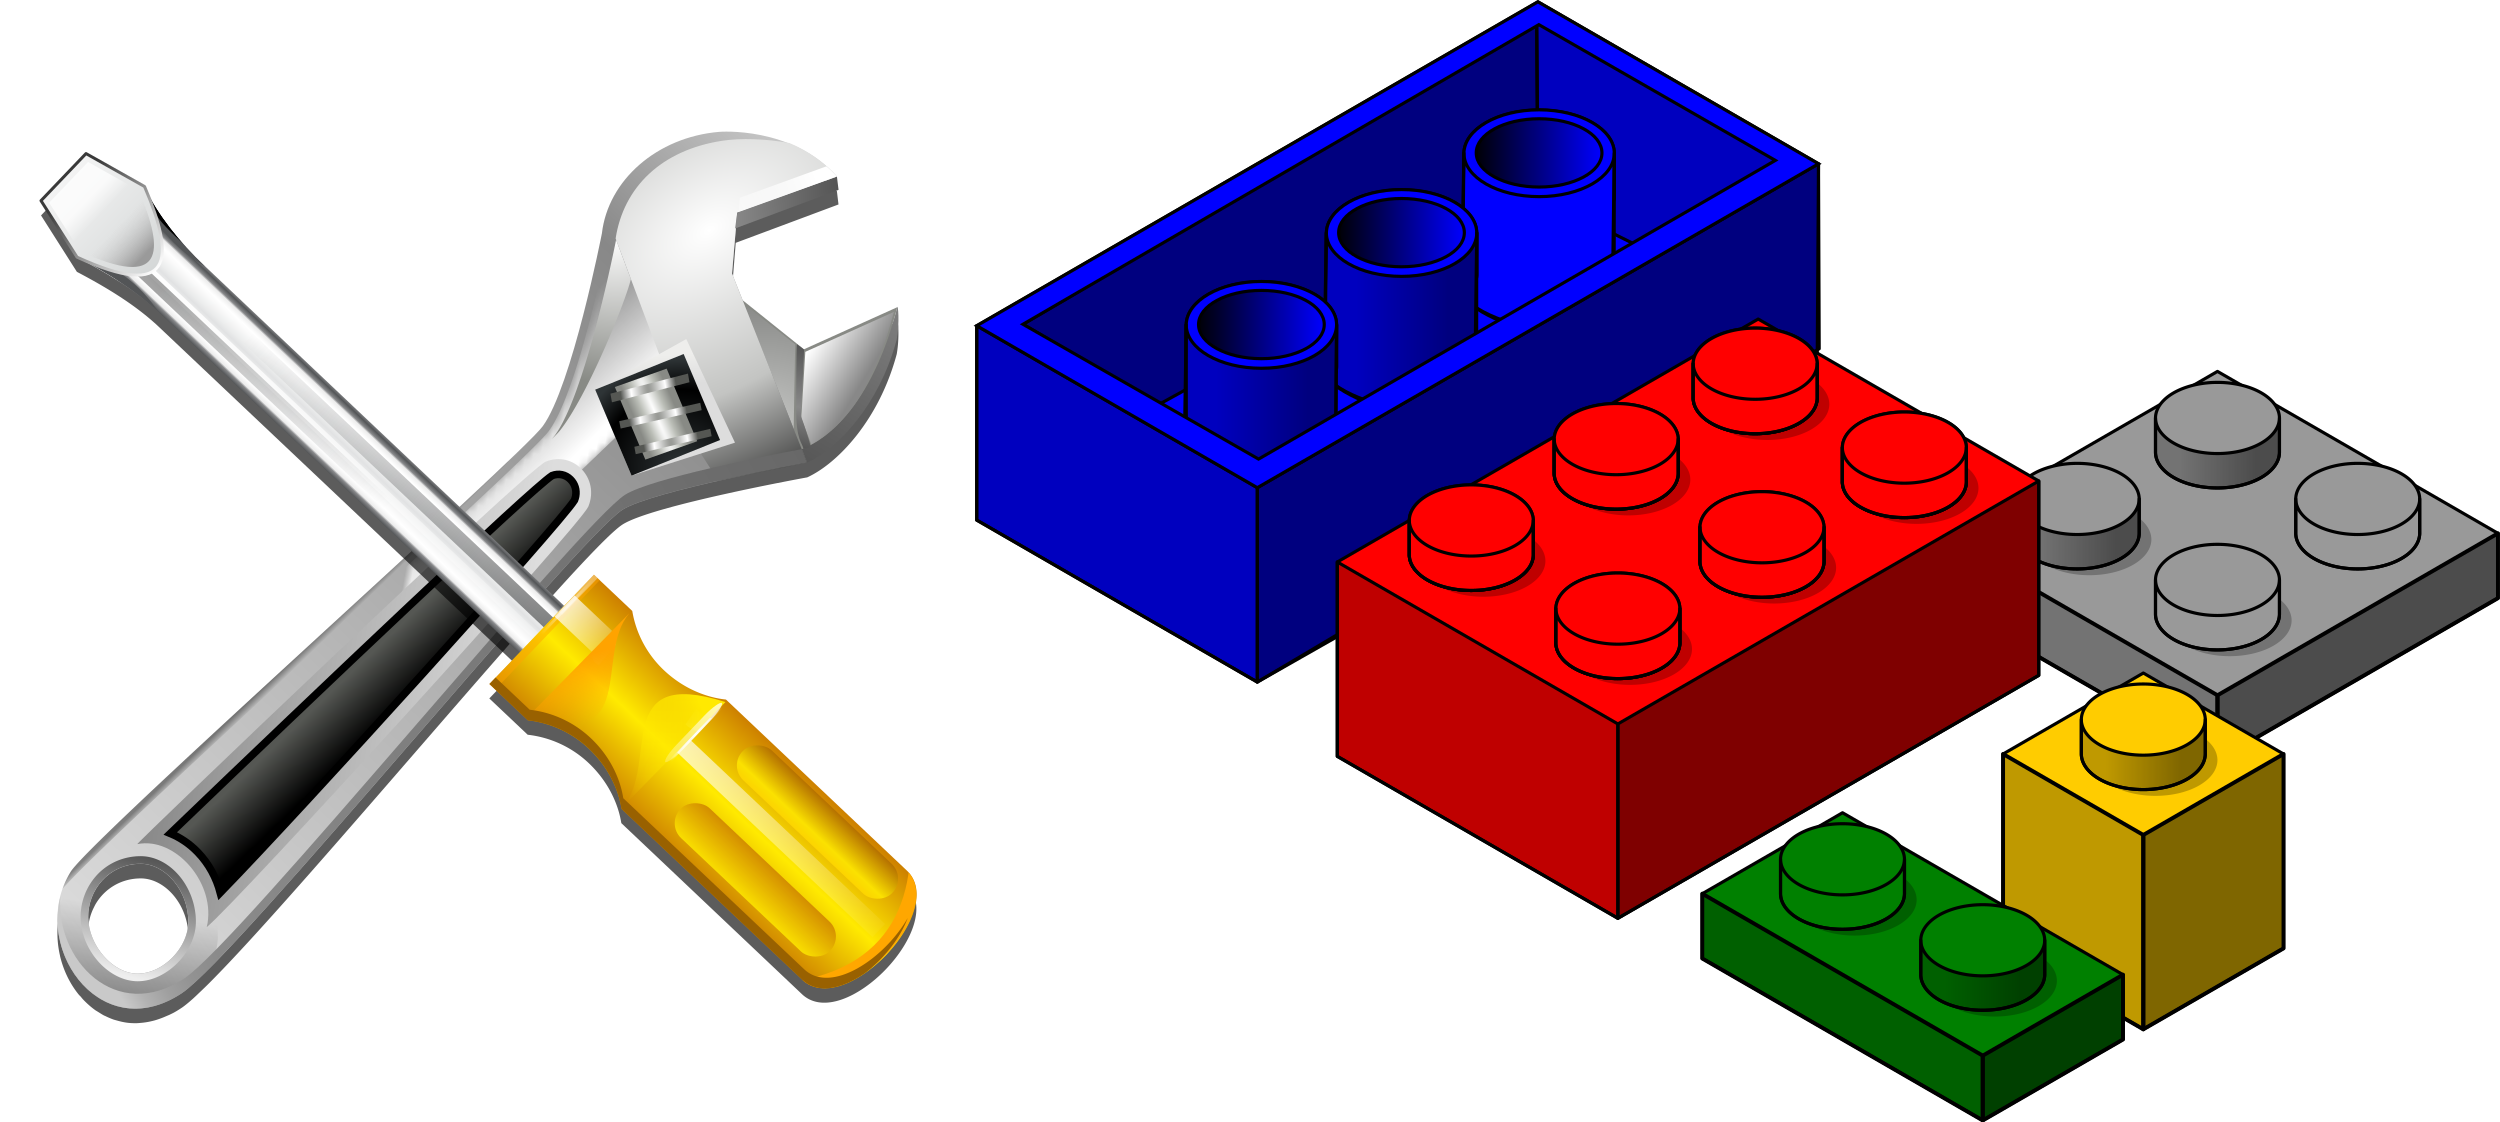 <?xml version="1.0" encoding="UTF-8"?>
<svg width="342.1" height="153.59" version="1.1" xmlns="http://www.w3.org/2000/svg" xmlns:xlink="http://www.w3.org/1999/xlink" style="filter: brightness(1.4) contrast(1.1);">
 <defs>
  <linearGradient id="linearGradient6576" x1="-23.559" x2="23.559" y1="-23.106" y2="-23.106" gradientTransform="scale(1.321 .757)" gradientUnits="userSpaceOnUse" xlink:href="#grad"/>
  <linearGradient id="grad">
   <stop stop-opacity=".25" offset=".2"/>
   <stop stop-opacity=".5" offset=".8"/>
  </linearGradient>
  <linearGradient id="linearGradient6592" x1="-23.559" x2="23.559" y1="-23.106" y2="-23.106" gradientTransform="matrix(1.321 0 0 .757 69.282 -40)" gradientUnits="userSpaceOnUse" xlink:href="#grad"/>
  <linearGradient id="linearGradient3503" x1="-461.64" x2="-411" y1="-139.85" y2="-139.85" gradientTransform="matrix(.347 0 0 .331 361.8 67.271)" gradientUnits="userSpaceOnUse" xlink:href="#linearGradient3453"/>
  <linearGradient id="linearGradient3453">
   <stop offset="0"/>
   <stop style="stop-opacity:0" offset="1"/>
  </linearGradient>
  <linearGradient id="linearGradient3455" x1="-461.64" x2="-411" y1="-139.85" y2="-139.85" gradientTransform="matrix(.347 0 0 .331 342.98 78.183)" gradientUnits="userSpaceOnUse" xlink:href="#linearGradient3453"/>
  <linearGradient id="linearGradient3475" x1="-461.64" x2="-411" y1="-139.85" y2="-139.85" gradientTransform="matrix(.347 0 0 .331 323.8 90.758)" gradientUnits="userSpaceOnUse" xlink:href="#linearGradient3453"/>
  <linearGradient id="linearGradient148" x1="9.303" x2="-5.854" y1="133.25" y2="130.59" gradientUnits="userSpaceOnUse" xlink:href="#a"/>
 </defs>
 <linearGradient id="ak" x1="2.563" x2="2.563" y1="110.16" y2="166.82" gradientUnits="userSpaceOnUse" xlink:href="#a"/>
 <linearGradient id="aj" x1="4.52" x2="10.376" y1="147.37" y2="147.37" gradientUnits="userSpaceOnUse">
  <stop stop-color="gold" offset="0"/>
  <stop stop-color="#ffea00" offset=".252"/>
  <stop stop-color="#b06d00" offset="1"/>
 </linearGradient>
 <linearGradient id="ai" x1="8" x2="16" y1="8" y2="16" gradientUnits="userSpaceOnUse">
  <stop stop-color="#fff" stop-opacity=".739" offset="0"/>
  <stop stop-color="#fff" stop-opacity="0" offset=".25"/>
  <stop stop-color="#ccc" stop-opacity="0" offset=".5"/>
  <stop stop-color="#9a9a9a" offset="1"/>
 </linearGradient>
 <filter id="b" x="-.129" y="-.598" width="1.258" height="2.196">
  <feGaussianBlur stdDeviation=".425"/>
 </filter>
 <clipPath id="ah">
  <path d="m-2.926 130.97h13.334v3.742h-13.334z" filter="url(#b)"/>
 </clipPath>
 <radialGradient id="ag" cx="4.749" cy="132.25" r="5.322" gradientTransform="matrix(1 0 0 .394 .482 48.45)" gradientUnits="userSpaceOnUse" xlink:href="#a"/>
 <filter id="af" x="-.044" y="-.056" width="1.088" height="1.113">
  <feGaussianBlur stdDeviation="1.083"/>
 </filter>
 <clipPath id="ae">
  <path d="m13.038 82.093 5.304 5.304a15.07 15.07 0 0 1 8.553 4.276c2.516 2.516 3.998 5.656 4.4 8.677l24.994 24.994c5.801 5.801 21.012-9.334 15.173-15.173l-24.994-24.994c-3.021-0.402-6.16-1.884-8.677-4.4a15.071 15.071 0 0 1-4.276-8.553l-5.304-5.304z"/>
 </clipPath>
 <filter id="ad" x="-.032" y="-.337" width="1.064" height="1.673">
  <feGaussianBlur stdDeviation=".155"/>
 </filter>
 <linearGradient id="a">
  <stop stop-color="#fff" offset="0"/>
  <stop stop-color="#fff" stop-opacity="0" offset="1"/>
 </linearGradient>
 <linearGradient id="ab" x1="-7.501" x2="-1.645" y1="146.67" y2="146.67" gradientUnits="userSpaceOnUse" xlink:href="#c"/>
 <linearGradient id="aa" x1="75.586" x2="89.453" y1="85.084" y2="79.224" gradientUnits="userSpaceOnUse">
  <stop stop-color="#ffe900" offset="0"/>
  <stop stop-color="#ffe900" stop-opacity="0" offset="1"/>
 </linearGradient>
 <filter id="Z" x="-.079" y="-.074" width="1.157" height="1.149">
  <feGaussianBlur stdDeviation=".487"/>
 </filter>
 <linearGradient id="Y" x1="79.887" x2="82.301" y1="73.662" y2="82.671" gradientUnits="userSpaceOnUse">
  <stop stop-color="#ffa300" offset="0"/>
  <stop stop-color="#ffa300" stop-opacity="0" offset="1"/>
 </linearGradient>
 <radialGradient id="X" cx="4.749" cy="132.25" r="5.322" gradientTransform="matrix(1 0 0 .394 -.07 74.138)" gradientUnits="userSpaceOnUse" xlink:href="#a"/>
 <filter id="W" x="-.114" y="-.145" width="1.229" height="1.291">
  <feGaussianBlur stdDeviation=".152"/>
 </filter>
 <linearGradient id="V" x1="5.229" x2="4.875" y1="131.85" y2="128.86" gradientUnits="userSpaceOnUse" xlink:href="#a"/>
 <linearGradient id="U" x1="5.193" x2="5.135" y1="103.95" y2="115.66" gradientTransform="rotate(-45,-6.256,1.21)" gradientUnits="userSpaceOnUse" xlink:href="#a"/>
 <filter id="T" x="-.075" y="-.112" width="1.15" height="1.225">
  <feGaussianBlur stdDeviation="1.124"/>
 </filter>
 <clipPath id="S">
  <path d="m-4 77.788v5.594a11.238 11.238 0 0 1 2.255 6.764c0 2.653-0.874 5.09-2.255 6.894v26.357c0 6.117 16 6.157 16 0v-26.357c-1.381-1.804-2.255-4.241-2.255-6.894 0-2.624 0.9-4.966 2.255-6.764v-5.594z"/>
 </clipPath>
 <linearGradient id="c" x1="28" x2="28" y1="57.5" gradientUnits="userSpaceOnUse">
  <stop stop-color="#ffea00" offset="0"/>
  <stop stop-color="#cd8000" offset="1"/>
 </linearGradient>
 <linearGradient id="R" x1="36" x2="28" y1="100" y2="100" gradientTransform="matrix(.948 -.948 .948 .948 -36.791 30.878)" gradientUnits="userSpaceOnUse" spreadMethod="reflect" xlink:href="#c"/>
 <linearGradient id="Q" x1="38.074" x2="38.074" y1="4.27" y2="-10.423" gradientUnits="userSpaceOnUse">
  <stop stop-color="#fff" offset="0"/>
  <stop stop-color="#393939" offset="1"/>
 </linearGradient>
 <linearGradient id="P" x1="34.165" x2="34.165" y1="4.863" y2="-14.006" gradientUnits="userSpaceOnUse">
  <stop stop-color="#d3d6d6" offset="0"/>
  <stop stop-color="#f7f7f7" offset="1"/>
 </linearGradient>
 <linearGradient id="O" x1="3.583" x2=".848" y1="141.8" y2="41.327" gradientUnits="userSpaceOnUse" xlink:href="#d"/>
 <filter id="N" x="-.321" y="-.076" width="1.642" height="1.151">
  <feGaussianBlur stdDeviation=".419"/>
 </filter>
 <clipPath id="M">
  <path d="m5.684-4c1.083 3.861 2 8 2 12 0 17.928 8 18.508 8 0 0-4 0.59-8.446 2-12-1.65-7.286-7.455-20.563-12 0z"/>
 </clipPath>
 <linearGradient id="d">
  <stop stop-color="#141515" offset="0"/>
  <stop stop-color="#535557" stop-opacity="0" offset="1"/>
 </linearGradient>
 <linearGradient id="L" x1="1.48" x2="4.996" y1="-27.154" y2="-72.046" gradientUnits="userSpaceOnUse" xlink:href="#d"/>
 <linearGradient id="K" x1="36.46" x2="36.46" y1="89.612" y2="17.51" gradientTransform="matrix(.674 0 0 1.418 -25.923 -147.94)" gradientUnits="userSpaceOnUse" xlink:href="#a"/>
 <linearGradient id="J" x1="32.228" x2="35.936" y1="48" y2="48" gradientTransform="matrix(.84 -.84 .817 .817 -15.713 44.355)" gradientUnits="userSpaceOnUse" spreadMethod="reflect">
  <stop stop-color="#535557" offset="0"/>
  <stop stop-color="#898a8c" offset=".138"/>
  <stop stop-color="#ececec" offset=".203"/>
  <stop stop-color="#fafafa" offset=".335"/>
  <stop stop-color="#fff" offset=".395"/>
  <stop stop-color="#fafafa" offset=".531"/>
  <stop stop-color="#ebecec" offset=".845"/>
  <stop stop-color="#e1e2e3" offset="1"/>
 </linearGradient>
 <filter id="F" x="-.012" y="-.012" width="1.024" height="1.024">
  <feGaussianBlur stdDeviation=".438"/>
 </filter>
 <clipPath id="D">
  <path d="m59.849 42.398c-2.256 4.589-49.132 63.861-51.075 68.668-4.104 10.152 7.657 22.367 17.215 13.203 6.302-6.042 40.97-68.158 46.14-72.854 3.494-3.174 22.875-10.332 22.875-10.332l-14.08-22.853s-18.2 18.322-21.075 24.168z"/>
 </clipPath>
 <linearGradient id="f" x1="40.528" x2="52.982" y1="55.75" y2="64.646" gradientTransform="translate(-80)" gradientUnits="userSpaceOnUse">
  <stop stop-color="#fff" stop-opacity="0" offset="0"/>
  <stop stop-color="#fff" offset=".893"/>
 </linearGradient>
 <linearGradient id="e" x1="-64.279" x2="-55.064" y1="125.79" y2="108.34" gradientUnits="userSpaceOnUse">
  <stop offset="0"/>
  <stop stop-color="#fff" offset=".893"/>
 </linearGradient>
 <mask id="o" maskUnits="userSpaceOnUse">
  <path d="m-0.051 18.554-0.796-8.894 11.227-6.467c-6.395-3.983-14.034-2.123-14.121-2.1-7.162 1.903-12.167 7.772-12.167 14.129 0 0.239 7e-3 0.479 0.021 0.718v2e-3c0 0.357-0.363 20.788-3.366 26.896-1.081 2.198-11.148 15.342-22.805 30.562-12.137 15.847-27.242 35.568-28.24 38.04a10.605 10.605 0 0 0-0.781 3.995c0 3.786 2.019 7.228 4.596 9.186 0.4-0.701 0.828-1.443 1.286-2.229-1.823-1.291-3.266-3.318-3.698-5.609a8.125 8.125 0 0 1 1.264-6.057c1.171-1.713 2.972-2.871 5.07-3.263 1.626-0.303 3.379 0.13 4.94 1.219 0.193 0.135 0.376 0.284 0.558 0.436 10.748-16.885 29.125-43.768 60.258-85.294z" fill="url(#e)"/>
 </mask>
 <linearGradient id="j" x1="258.88" x2="286.16" y1="-326.09" y2="-287.65" gradientTransform="matrix(.97 -.083 -.084 -.972 -168.78 -231.02)" gradientUnits="userSpaceOnUse">
  <stop stop-color="#555" offset="0"/>
  <stop stop-color="#888" offset=".686"/>
 </linearGradient>
 <linearGradient id="k" x1="322.47" x2="334.37" y1="432.55" y2="437.2" gradientTransform="matrix(1.022 .18 -.18 1.022 -141.11 -452.03)" gradientUnits="userSpaceOnUse">
  <stop stop-color="#fff" offset="0"/>
  <stop stop-color="#888" offset=".639"/>
 </linearGradient>
 <radialGradient id="l" cx="172.12" cy="4.748" r="4.697" gradientTransform="matrix(7.211 -.294 -.236 -5.843 -1135.8 136.62)" gradientUnits="userSpaceOnUse">
  <stop stop-color="#fff" offset="0"/>
  <stop stop-color="#3e3e3e" offset="1"/>
 </radialGradient>
 <linearGradient id="m" x1="244.76" x2="337.59" y1="530.64" y2="387.97" gradientTransform="matrix(1.022 .18 -.18 1.022 -141.11 -452.03)" gradientUnits="userSpaceOnUse">
  <stop stop-color="#ddd" offset="0"/>
  <stop stop-color="#888" offset=".686"/>
  <stop stop-color="#ddd" offset=".893"/>
 </linearGradient>
 <linearGradient id="H" x1="77.04" x2="92.612" y1="14.124" y2="4.882" gradientTransform="matrix(1.022 .18 -.18 1.022 20.721 4.212)" gradientUnits="userSpaceOnUse" xlink:href="#f"/>
 <linearGradient id="n" x1="40.528" x2="52.982" y1="55.75" y2="64.646" gradientTransform="translate(-80)" gradientUnits="userSpaceOnUse" xlink:href="#f"/>
 <radialGradient id="p" cx="77.004" cy="13.14" r="64.406" gradientTransform="matrix(.363 .532 -.857 .585 80.359 -17.145)" gradientUnits="userSpaceOnUse">
  <stop stop-color="#fff" offset="0"/>
  <stop stop-color="#c3c4c2" offset=".5"/>
  <stop offset="1"/>
 </radialGradient>
 <linearGradient id="q" x1="77.217" x2="73.449" y1="44.766" y2="30.555" gradientTransform="matrix(1.022 .18 -.18 1.022 20.721 4.213)" gradientUnits="userSpaceOnUse">
  <stop stop-color="#ddd" offset=".722"/>
  <stop stop-color="#eeeeec" offset="1"/>
 </linearGradient>
 <radialGradient id="r" cx="78.776" cy="44.608" r="14.32" gradientTransform="matrix(1.022 .18 -.18 1.022 20.721 4.213)" gradientUnits="userSpaceOnUse">
  <stop stop-color="#2e3436" offset="0"/>
  <stop offset=".722"/>
  <stop stop-color="#2e3436" offset="1"/>
 </radialGradient>
 <radialGradient id="s" cx="92.734" cy="20.431" r="4.145" gradientTransform="matrix(.679 -.187 -3.949 -9.087 107.45 259.71)" gradientUnits="userSpaceOnUse">
  <stop stop-color="#fff" offset="0"/>
  <stop stop-color="#babdb6" offset=".527"/>
  <stop stop-color="#888a85" offset="1"/>
 </radialGradient>
 <linearGradient id="g">
  <stop stop-color="#888a85" offset="0"/>
  <stop stop-color="#fff" offset=".621"/>
  <stop stop-color="#555753" offset="1"/>
 </linearGradient>
 <radialGradient id="t" cx="292.49" cy="43.389" r="6.873" gradientTransform="matrix(.549 -.136 -1.502 -9.039 -5.768 490.79)" gradientUnits="userSpaceOnUse" xlink:href="#g"/>
 <radialGradient id="u" cx="290.84" cy="36.07" r="6.874" gradientTransform="matrix(.537 -.122 -1.371 -7.715 -14.076 379.06)" gradientUnits="userSpaceOnUse" xlink:href="#g"/>
 <radialGradient id="v" cx="274.57" cy="36.065" r="6.873" gradientTransform="matrix(.573 -.125 -1.415 -7.679 -15.388 372.94)" gradientUnits="userSpaceOnUse" xlink:href="#g"/>
 <linearGradient id="G" x1="247.6" x2="261.97" y1="-288.61" y2="-288.61" gradientTransform="matrix(1.009 -.087 -.084 -.972 -173.69 -230.86)" gradientUnits="userSpaceOnUse">
  <stop stop-color="#888" offset="0"/>
  <stop stop-color="#555" offset="1"/>
 </linearGradient>
 <linearGradient id="w" x1="322.86" x2="322.86" y1="445.35" y2="431.89" gradientTransform="matrix(1.022 .18 -.18 1.022 -141.11 -452.03)" gradientUnits="userSpaceOnUse">
  <stop stop-color="#555" offset="0"/>
  <stop stop-color="#888" offset=".397"/>
  <stop stop-color="#555" offset="1"/>
 </linearGradient>
 <linearGradient id="x" x1="246.62" x2="297.56" y1="486.66" y2="486.66" gradientTransform="matrix(1.022 .18 -.18 1.022 -141.11 -452.03)" gradientUnits="userSpaceOnUse">
  <stop stop-color="#888" offset="0"/>
  <stop stop-color="#ddd" offset=".893"/>
 </linearGradient>
 <linearGradient id="y" x1="270.55" x2="278.39" y1="481.13" y2="486.86" gradientTransform="matrix(1.022 .18 -.18 1.022 -141.11 -452.03)" gradientUnits="userSpaceOnUse">
  <stop stop-color="#555753" offset=".213"/>
  <stop offset="1"/>
 </linearGradient>
 <radialGradient id="z" cx="294.83" cy="421.9" r="19.618" gradientTransform="matrix(1.022 .18 -.18 1.022 -141.11 -452.03)" gradientUnits="userSpaceOnUse">
  <stop stop-color="#fff" offset="0"/>
  <stop stop-color="#888a85" offset="1"/>
 </radialGradient>
 <linearGradient id="h">
  <stop offset="0"/>
  <stop stop-opacity="0" offset="1"/>
 </linearGradient>
 <linearGradient id="A" x1="248.62" x2="248.62" y1="535.56" y2="520.57" gradientTransform="matrix(1.022 .18 -.18 1.022 -141.11 -452.03)" gradientUnits="userSpaceOnUse" xlink:href="#h"/>
 <linearGradient id="B" x1="247.35" x2="248.71" y1="529.19" y2="513.17" gradientTransform="matrix(1.022 .18 -.18 1.022 -141.11 -452.03)" gradientUnits="userSpaceOnUse">
  <stop stop-color="#eee" offset="0"/>
  <stop stop-color="#535353" offset="1"/>
 </linearGradient>
 <linearGradient id="C" x1="261.34" x2="262.19" y1="486.01" y2="486.63" gradientTransform="matrix(1.022 .18 -.18 1.022 -141.11 -452.03)" gradientUnits="userSpaceOnUse" xlink:href="#h"/>
 <linearGradient id="E" x1="11.918" x2="98.418" y1="119.06" y2="44.058" gradientUnits="userSpaceOnUse">
  <stop stop-color="#c9c9c9" offset="0"/>
  <stop stop-color="#b2b2b2" offset=".023"/>
  <stop stop-color="#9f9f9f" offset=".05"/>
  <stop stop-color="#929292" offset=".082"/>
  <stop stop-color="#8a8a8a" offset=".122"/>
  <stop stop-color="#888" offset=".201"/>
  <stop stop-color="#686868" offset="1"/>
 </linearGradient>
 <filter id="I" x="-.047" y="-.049" width="1.094" height="1.098">
  <feGaussianBlur stdDeviation="2.34"/>
 </filter>
 <filter id="i" x="-.049" y="-.047" width="1.098" height="1.094">
  <feGaussianBlur stdDeviation="2.351"/>
 </filter>
 <path d="m98.866 20.011c-0.287 0.01-0.46 0.03-0.469 0.031-8.498 0.724-15.189 6.619-16.031 13.907-6e-3 0.032-4.101 20.92-8.094 26.375-3.133 4.282-61.741 56.407-64.594 60.968-1.846 2.953-2.189 6.367-1.469 9.469 3e-3 0.01-2e-3 0.021 0 0.031 0.466 1.985 1.353 3.826 2.594 5.344 0.066 0.08 0.152 0.14 0.219 0.219 0.113 0.132 0.225 0.28 0.344 0.406 0.162 0.173 0.328 0.338 0.5 0.5 0.316 0.298 0.654 0.587 1 0.844l0.125 0.094c0.162 0.116 0.332 0.205 0.5 0.312 0.255 0.162 0.513 0.33 0.781 0.469 0.03 0.015 0.064 0.016 0.094 0.031a9.2 9.2 0 0 0 0.906 0.406c0.086 0.032 0.163 0.064 0.25 0.094 0.143 0.049 0.292 0.083 0.438 0.125 0.55 0.16 1.132 0.29 1.718 0.344 0.345 0.03 0.707 0.04 1.063 0.031 0.149-4e-3 0.287-0.02 0.437-0.031a9.827 9.827 0 0 0 1.594-0.25c0.123-0.03 0.251-0.06 0.375-0.094 0.197-0.054 0.395-0.12 0.594-0.188 0.346-0.116 0.68-0.25 1.031-0.406 0.141-0.063 0.295-0.118 0.438-0.187 0.204-0.1 0.419-0.199 0.625-0.313 0.07-0.04 0.147-0.083 0.218-0.125 0.28-0.162 0.562-0.342 0.844-0.531 0.23-0.154 0.511-0.376 0.813-0.625 0.204-0.17 0.452-0.383 0.687-0.594 0.312-0.28 0.731-0.684 1.094-1.031 0.311-0.298 0.654-0.624 1-0.969 7e-3 -0.012 0.024-0.019 0.031-0.031 13.271-13.226 51.195-59.411 56.688-62.875 4.143-2.613 25.25-6.438 25.25-6.438 4.156-1.896 9.842-7.866 12.25-16.874 0.416-2.36 0.168-4.841 0.062-4.407l-12.781 5.75-8.375-6.718-1.438-3.657 0.5-6.187 14.063-5.25-0.219-1.813c-5.452-6.07-13.646-6.222-15.656-6.156zm-79.656 100.19c3.434-0.032 6.588 3.708 6.562 7.968-0.021 3.524-3.44 7.031-6.875 7.063-3.436 0.032-6.765-3.821-6.813-7.688-2e-3 -0.232-0.019-0.488 0-0.719a7.316 7.316 0 0 1 0.75-2.625c0.102-0.205 0.193-0.398 0.313-0.593 1.2-1.958 3.348-3.38 6.063-3.406z" filter="url(#i)" opacity=".8"/>
 <path d="m108.58 60.05c3.938-0.615 11.818-8.247 14.197-18.013 0.106-0.434 0.349 2.057-0.067 4.417-2.407 9.008-8.106 14.966-12.262 16.863z" fill="url(#j)" style="fill:url(#j);stroke-width:1.038"/>
 <path d="m122.78 42.039-12.772 5.76-8.387-6.718c-0.946 1.38-0.427 21.59 4.125 21.32 8.331-0.494 14.216-9.269 17.035-20.362z" fill="#888a85"/>
 <path d="m110.2 48.144-0.55 9.063 1.372 3.626c2.261-1.241 4.265-3.161 5.993-5.587 2.302-3.44 4.087-7.782 5.302-12.563l-12.116 5.462z" fill="url(#k)" style="fill:url(#k);stroke-width:1.038"/>
 <path d="m102.35 42.026c-4e-3 0.005-0.025 0.024-0.027 0.031-8e-3 0.012-0.022 0.045-0.029 0.06-0.9 2.033-1.08 20.744 3.382 20.478 0.986-0.058 1.955-0.235 2.872-0.516l0.264-14.959z" fill="url(#l)" opacity=".514" style="fill:url(#l);stroke-width:1.038"/>
 <path d="m98.399 18.044c-8.497 0.723-15.194 6.608-16.036 13.896-0.006 0.033-4.101 20.929-8.095 26.384-3.133 4.283-61.736 56.396-64.588 60.958-6.025 9.633 3.798 24.235 15.221 16.594 7.531-5.038 54.166-62.258 60.297-66.125 4.144-2.613 25.248-6.434 25.248-6.434l-10.277-25.889 0.711-8.326 13.643-4.947c-6.23-6.935-16.057-6.117-16.124-6.111zm-79.201 100.16c3.434-0.033 6.595 3.706 6.569 7.966-0.02 3.524-3.446 7.039-6.882 7.071-3.436 0.033-6.767-3.842-6.815-7.708-0.045-3.715 2.785-7.287 7.127-7.33z" fill="url(#m)" style="fill:url(#m);stroke-width:1.038"/>
 <path transform="matrix(1.022 .18 -.18 1.022 102.51 18.635)" d="m-0.051 18.554-0.796-8.894 11.227-6.467c-6.395-3.983-14.034-2.123-14.121-2.1-7.162 1.903-12.167 7.772-12.167 14.129 0 0.239 7e-3 0.479 0.021 0.718v2e-3c0 0.357-0.363 20.788-3.366 26.896-1.081 2.198-11.148 15.342-22.805 30.562-12.137 15.847-27.242 35.568-28.24 38.04a10.605 10.605 0 0 0-0.781 3.995c0 3.786 2.019 7.228 4.596 9.186 0.4-0.701 0.828-1.443 1.286-2.229-1.823-1.291-3.266-3.318-3.698-5.609a8.125 8.125 0 0 1 1.264-6.057c1.171-1.713 2.972-2.871 5.07-3.263 1.626-0.303 3.379 0.13 4.94 1.219 0.193 0.135 0.376 0.284 0.558 0.436 10.748-16.885 29.125-43.768 60.258-85.294z" fill="url(#n)" mask="url(#o)" style="fill:url(#n)"/>
 <path d="m100.17 37.427 0.711-8.326 13.643-4.947c-1.704-1.933-3.929-3.511-6.491-4.581-3.257-0.595-6.668-0.696-9.176-0.316-8.379 1.272-13.543 6.388-14.615 13.38l6.303 16.746 3.047-1.232 4.439 12.188-2.51 1.142 2.783 4.312 12.142-2.476z" fill="url(#p)" style="fill:url(#p);stroke-width:1.038"/>
 <path d="m81.446 53.319 12.465-6.921 6.663 14.173-14.15 4.516z" fill="url(#q)" style="fill:url(#q);stroke-width:1.038"/>
 <path d="m81.446 53.319 12.104-4.877 4.979 11.769-12.105 4.877z" fill="url(#r)" style="fill:url(#r);stroke-width:1.038"/>
 <path d="m84.135 52.958 7.09-2.516 4.174 9.935-7.09 2.516z" fill="url(#s)" style="fill:url(#s);stroke-width:1.038"/>
 <path d="m83.532 53.865 10.61-2.746 0.206 1.185-10.611 2.746z" fill="url(#t)" style="fill:url(#t);stroke-width:1.038"/>
 <path d="m86.805 61.139 10.386-2.46 0.189 1.011-10.386 2.46z" fill="url(#u)" style="fill:url(#u);stroke-width:1.038"/>
 <path d="m84.734 57.633 11.086-2.512 0.195 1.006-11.085 2.514z" fill="url(#v)" style="fill:url(#v);stroke-width:1.038"/>
 <path d="m109.05 47.104c-0.089 0.269-0.119 8.437-0.084 8.728-0.082 4.482 0.893 4.8 0.965 5.606 0.819-0.292 0.254 0.093 0.998-0.354-0.052-0.395-0.957-3.171-1.336-4.171 0.133-2.225 0.411-8.47 0.445-9.062-0.378-0.301-0.523-0.419-0.988-0.747z" fill="url(#w)" style="fill:url(#w);stroke-width:1.038"/>
 <path d="m18.786 115.51c5.26-1.074 10.905 5.484 9.507 11.353 4.044-3.291 51.175-55.007 52.217-57.553 1.594-3.898-2.093-7.662-5.819-6.143-2.6 1.059-56.246 52.412-55.904 52.343z" fill="url(#x)" style="fill:url(#x);stroke-width:1.038"/>
 <path d="m75.545 65.08c-2.977 1.96-31.691 29.228-52.24 48.967 1.336 0.554 2.617 1.399 3.739 2.557 1.554 1.603 2.57 3.543 3.101 5.554 11.288-11.611 46.36-50.33 48.466-53.707 0.071-0.186 0.13-0.372 0.163-0.557 0.15-0.85-0.098-1.673-0.712-2.288-0.681-0.682-1.618-0.864-2.517-0.526z" fill="url(#y)" stroke="#000" style="fill:url(#y);stroke-width:1.038"/>
 <path d="m84.307 32.812c-0.653 3.257-4.427 21.359-8.362 26.737a8.571 8.566 10.152 0 1-0.464 0.557c0.538-0.518 0.932-0.921 1.133-1.177 3.716-4.678 8.918-17.454 9.718-20.736l-2.024-5.38z" fill="url(#z)" style="fill:url(#z);stroke-width:1.038"/>
 <path d="m28.484 132.67c0.842-1.44 1.338-3.03 1.327-4.633-0.02-3.328-1.516-6.694-3.998-9.011-1.974-1.84-4.379-2.857-6.774-2.864-3.089-7e-3 -5.933 1.079-8.008 3.059a10.412 10.407 10.152 0 0-3.174 6.49c-0.023 8.325 8.005 16.206 17.044 10.16 0.791-0.528 2.019-1.641 3.582-3.2zm-9.599 0.563c-3.436 0.033-6.767-3.842-6.815-7.708-0.046-3.717 2.784-7.289 7.127-7.33 3.435-0.032 6.596 3.707 6.57 7.968-0.02 3.524-3.446 7.039-6.882 7.071z" fill="url(#A)" opacity=".5" style="fill:url(#A);stroke-width:1.038"/>
 <path d="m26.806 126.17c0.016-2.552-1.026-5.121-2.786-6.876-1.399-1.394-3.114-2.151-4.831-2.136-2.216 0.022-4.264 0.881-5.771 2.42a8.438 8.433 10.152 0 0-2.384 5.961c0.056 4.527 3.876 8.772 7.863 8.734 3.966-0.037 7.884-4.05 7.909-8.103zm-7.92 7.065c-3.436 0.033-6.767-3.842-6.815-7.708-0.046-3.717 2.784-7.289 7.127-7.33 3.435-0.032 6.596 3.707 6.57 7.968-0.02 3.524-3.446 7.039-6.882 7.071z" fill="url(#B)" style="fill:url(#B);stroke-width:1.038"/>
 <path d="m68.593 64.824c0.355-0.487 0.712-1.107 1.065-1.828-14.514 13.874-57.543 52.393-59.977 56.285a11.85 11.844 10.152 0 0-1.124 2.355c6.642-7.623 57.217-52.939 60.036-56.811z" fill="url(#C)" opacity=".4" style="fill:url(#C);stroke-width:1.038"/>
 <path transform="matrix(1.022 .18 -.18 1.022 20.721 4.213)" d="m72.13 49.416c-5.17 4.696-39.838 66.812-46.14 72.854-7.9 7.574-17.295 0.543-18.004-7.856-0.779 9.204 9.482 18.026 18.004 9.856 6.302-6.042 40.97-68.158 46.14-72.854 3.494-3.174 22.875-10.332 22.875-10.332l-1.001-1.625c-3.999 1.506-18.857 7.215-21.874 9.957z" clip-path="url(#D)" fill="url(#E)" filter="url(#F)" style="fill:url(#E)"/>
 <path d="m100.88 29.101 13.643-4.947 0.224 1.824-14.154 5.282z" fill="url(#G)" style="fill:url(#G);stroke-width:1.038"/>
 <path d="m101.07 29.032 13.452-4.877a16.465 16.456 10.152 0 0-1.43-1.395l-11.853 4.298z" fill="url(#H)" style="fill:url(#H);stroke-width:1.038"/>
 <path d="m11.772 23.011-6.156 6.469 4.906 7.719c3.955 2.077 8.017 4.506 11.25 7.562l49.25 46.563-4.063 4.25 5.25 4.968a14.486 14.486 0 0 1 8.344 3.875c2.49 2.354 4.01 5.326 4.469 8.219l24.719 23.406c5.74 5.427 20.09-9.506 14.312-14.969l-24.75-23.374c-2.928-0.31-5.979-1.678-8.469-4.032-2.462-2.328-3.866-5.232-4.343-8.094l-5.25-4.968-4.063 4.25-49.25-46.563c-3.233-3.056-6.368-6.899-8.156-10.75z" filter="url(#I)" opacity=".8"/>
 <g transform="matrix(.966 -.025 .024 .961 3.731 20.141)">
  <path d="m1.75 7.673 4.901 8.167c4.039 2.269 8.168 4.901 11.435 8.168l85.215 85.216 6.534-6.534-85.215-85.216c-3.267-3.267-6.416-7.38-8.168-11.434l-8.167-4.9-6.535 6.532z" fill="url(#J)" style="fill:url(#J)"/>
  <path transform="matrix(.707 -.707 -.707 -.707 0 0)" d="m-1.357-123.12h1.117v98.672h-1.117z" fill="url(#K)" style="fill:url(#K)"/>
  <path transform="rotate(135)" d="m0.894-85.707h1.602v63.509h-1.602z" fill="url(#L)" opacity=".386" style="fill:url(#L)"/>
  <g transform="matrix(.817 -.817 .817 .817 5.276 23.749)" clip-path="url(#M)" fill-rule="evenodd">
   <path d="m4.297-4.129h1.367c2.656 3.815 2.936 7.97 1.953 12.305l-2.637 0.976-0.683-13.28zm14.68 0h-1.367c-2.656 3.815-2.935 7.97-1.953 12.305l2.637 0.976 0.683-13.28z" fill="#535557" filter="url(#N)"/>
   <path d="m18.977-4.129-0.745 0.07c-2.114 2.731-2.489 3-2.368 8.99l2.43 4.221 0.683-13.28z" filter="url(#N)"/>
  </g>
  <path transform="rotate(-45)" d="m0.849 41.332h1.914v109.05h-1.914z" fill="url(#O)" style="fill:url(#O)"/>
  <path transform="matrix(.817 -.817 .817 .817 -14.584 43.61)" d="m32-12-2 8c4.144 12.201 8.116 9.034 12 0l-2-8z" fill="url(#P)" stroke="url(#Q)" stroke-dashoffset="1.088" stroke-linecap="round" stroke-linejoin="round" stroke-width=".37" style="fill:url(#P);stroke:url(#Q)"/>
  <path d="m63.53 78.093 5.304 5.304a15.07 15.07 0 0 1 8.553 4.276c2.516 2.516 3.998 5.656 4.4 8.677l24.995 24.994c5.8 5.801 21.012-9.334 15.173-15.173l-24.995-24.994c-3.021-0.402-6.16-1.884-8.677-4.4a15.071 15.071 0 0 1-4.276-8.553l-5.304-5.304z" fill="url(#R)" style="fill:url(#R)"/>
  <path transform="matrix(.948 -.948 .948 .948 -6.444 .532)" d="m-8 120c9.746 10.076 18.003 6.893 24 0l-4 16-28-8-4-16z" clip-path="url(#S)" fill="#ffa700" fill-rule="evenodd" filter="url(#T)"/>
  <path d="m63.548 78.11 15.173-15.173 0.788 0.787-15.174 15.174z" fill="#ffa500" opacity=".487"/>
  <path d="m72.972 68.72 2.92-2.92 5.175 5.174c-0.146 0.59-0.245 1.191 0.513 1.963l-2.507 2.92c-0.701-0.465-1.076-1.06-0.858-1.893l-5.243-5.243z" fill="url(#U)" opacity=".839" style="fill:url(#U)"/>
  <path transform="rotate(-45,-6.828,2.828)" d="m4.671 129.88 2.61-0.382c-0.035 0.87-0.023 1.301 0.563 2.511h-2.717c-0.33-1.176-0.523-1.515-0.456-2.129z" fill="url(#V)" filter="url(#W)" opacity=".745" style="fill:url(#V)"/>
  <path transform="rotate(-45)" d="m-0.643 126.05h10.645v0.391h-10.645z" fill="url(#X)" style="fill:url(#X)"/>
  <path d="m83.598 68.531-14.844 14.453c16.066 5.593 9.579-8.654 14.844-14.453z" fill="url(#Y)" fill-rule="evenodd" filter="url(#Z)" style="fill:url(#Y)"/>
  <path transform="rotate(180,84.816,84.256)" d="m87.598 72.531-14.844 14.453c16.066 5.593 9.579-8.654 14.844-14.453z" fill="url(#aa)" fill-rule="evenodd" filter="url(#Z)" style="fill:url(#aa)"/>
  <rect transform="rotate(-45)" x="-7.5" y="132.03" width="5.856" height="29.279" rx="2.928" fill="url(#ab)" opacity=".839" style="fill:url(#ab)"/>
  <rect transform="rotate(-45,-6.828,2.828)" x="-1.193" y="130.97" width="11.601" height="1.105" rx="2.928" ry=".558" fill="url(#linearGradient148)" filter="url(#ad)" opacity=".839" style="fill:url(#linearGradient148)"/>
  <path transform="translate(50.492,-4.005)" d="m13.831 81.094-1.5 1.5 5.313 5.312a15.105 15.105 0 0 1 8.562 4.281c2.516 2.516 3.974 5.636 4.375 8.657l25 25c4.21 4.21 13.366-2.618 15.844-8.906-3.366 5.606-11.08 10.67-14.844 6.906l-25-25c-0.401-3.021-1.859-6.14-4.375-8.656a15.104 15.104 0 0 0-8.562-4.282z" clip-path="url(#ae)" fill="#996100" filter="url(#af)"/>
  <path transform="rotate(-45)" d="m-0.091 100.36h10.645v0.391h-10.645z" fill="url(#ag)" opacity=".577" style="fill:url(#ag)"/>
  <path transform="rotate(-45,-37.545,14.46)" d="m-1.193 129.59h12.602v4.053h-12.602z" clip-path="url(#ah)" fill="url(#linearGradient148)" filter="url(#b)" opacity=".577" style="fill:url(#linearGradient148)"/>
  <path transform="rotate(-45,-37.715,14.53)" d="m3.157 130.08h7.907v1.705h-7.907z" clip-path="url(#ah)" fill="url(#linearGradient148)" filter="url(#b)" opacity=".577" style="fill:url(#linearGradient148)"/>
  <path d="m2.903 7.972 4.236 7.06c11.54 5.688 12.108 0.649 8.472-8.472l-7.06-4.235z" fill="url(#ai)" style="fill:url(#ai)"/>
  <rect transform="rotate(-45)" x="4.521" y="132.74" width="5.856" height="29.279" rx="2.928" fill="url(#aj)" opacity=".839" style="fill:url(#aj)"/>
  <path transform="rotate(-45)" d="m0.947 126.14h2.583v38.179h-2.583z" fill="url(#ak)" opacity=".951" style="fill:url(#ak)"/>
 </g>
 <path d="m172.05 93.333 76.615-43.563 0.178-27.357-38.397-22.162-76.793 44.325v26.595z" style="fill:#00f;stroke-linecap:round;stroke-linejoin:round;stroke-width:.433;stroke:#000"/>
 <g>
  <path d="m158.55 55.359-18.567-10.987 70.297-41.447 0.171 23.921z" fill-opacity=".5" style="stroke-linecap:round;stroke-linejoin:round;stroke-width:.433;stroke:#000"/>
  <path d="m226.03 34.584 18.403-12.037-34.152-19.623 0.171 23.921z" fill-opacity=".25" style="stroke-linecap:round;stroke-linejoin:round;stroke-width:.433;stroke:#000"/>
  <path d="m172.05 93.333v-26.595l-38.396-22.163v26.595z" fill-opacity=".25" style="stroke-linecap:round;stroke-linejoin:round;stroke-width:.433;stroke:#000"/>
  <path d="m172.05 93.333v-26.595l76.793-44.325 0.095 25.311z" fill-opacity=".5" style="stroke-linecap:round;stroke-linejoin:round;stroke-width:.433;stroke:#000"/>
 </g>
 <g transform="matrix(.277 0 0 .277 303.44 92.928)" style="fill:#f00;stroke-linecap:round;stroke-linejoin:round;stroke-width:1.564;stroke:#000">
  <path d="m0 40 138.56-80v-32l-138.56-80-138.56 80v32z" style="fill:#999;stroke-width:1.564"/>
  <path d="m0 40v-32l138.56-80v32z" fill="#000" fill-opacity=".5" style="stroke-width:1.957"/>
  <path d="m0 40v-32l-138.56-80v32z" fill="#000" fill-opacity=".25" style="stroke-width:1.957"/>
  <g transform="translate(-69.282,-72)" style="stroke-width:1.564">
   <path d="m36.619 3a30.619 17.678 0 0 1-30.619 17.678 30.619 17.678 0 0 1-30.619-17.678 30.619 17.678 0 0 1 30.619-17.678 30.619 17.678 0 0 1 30.619 17.678z" style="fill-opacity:.25;fill:#000;stroke:none"/>
   <path d="m-30.619-17a30.619 17.678 0 0 1 61.237 0v17a30.619 17.678 0 0 1-61.237 0z" style="fill:#999;stroke-width:1.564"/>
   <path d="m-30.619-17a30.619 17.678 0 0 0 61.237 0v17a30.619 17.678 0 0 1-61.237 0z" fill="url(#grad)" style="fill:url(#linearGradient6576);stroke-width:1.564"/>
   <path d="m38.663-57a30.619 17.678 0 0 1 61.237 0v17a30.619 17.678 0 0 1-61.237 0z" style="fill:#999;stroke-width:1.564"/>
   <path d="m38.663-57a30.619 17.678 0 0 0 61.237 0v17a30.619 17.678 0 0 1-61.237 0z" fill="url(#grad)" style="fill:url(#linearGradient6592);stroke-width:1.564"/>
  </g>
  <g transform="translate(0,-32)" style="stroke-width:1.564">
   <path d="m36.619 3a30.619 17.678 0 0 1-30.619 17.678 30.619 17.678 0 0 1-30.619-17.678 30.619 17.678 0 0 1 30.619-17.678 30.619 17.678 0 0 1 30.619 17.678z" style="fill-opacity:.25;fill:#000;stroke:none"/>
   <path d="m-30.619-17a30.619 17.678 0 0 1 61.237 0v17a30.619 17.678 0 0 1-61.237 0z" style="fill:#999;stroke-width:1.564"/>
   <path d="m-30.619-17a30.619 17.678 0 0 0 61.237 0v17a30.619 17.678 0 0 1-61.237 0z" fill="url(#grad)" style="fill:url(#linearGradient6576);stroke-width:1.564"/>
   <path d="m38.663-57a30.619 17.678 0 0 1 61.237 0v17a30.619 17.678 0 0 1-61.237 0z" style="fill:#999;stroke-width:1.564"/>
   <path d="m38.663-57a30.619 17.678 0 0 0 61.237 0v17a30.619 17.678 0 0 1-61.237 0z" fill="url(#grad)" style="fill:url(#linearGradient6592);stroke-width:1.564"/>
  </g>
 </g>
 <g transform="matrix(.336 0 0 .336 210.61 26.68)" style="fill:#fc0;stroke-linecap:round;stroke-linejoin:round;stroke-width:1.29;stroke:#000">
  <path d="m-30.619-17a30.619 17.678 0 0 1 61.237 0v17a30.619 17.678 0 0 1-61.237 0z" style="stroke-width:1.29"/>
  <path d="m-30.619-17a30.619 17.678 0 0 0 61.237 0v17a30.619 17.678 0 0 1-61.237 0z" fill="url(#grad)" style="fill:url(#linearGradient6576);stroke-width:1.29"/>
  <path d="m-30.619-17c0.178-9.761 13.708-17.678 30.619-17.678s30.629 7.915 30.619 17.678l-0.049 46.258-35.69 25.914s-26.676-7.599-26.498-17.361z" style="fill:#00f;stroke-width:1.29"/>
  <path d="m-30.619-17c0 9.763 13.708 17.678 30.619 17.678s30.619-7.915 30.619-17.678l-0.6 45.708-34.105 25.597s-27.238-6.331-27.132-16.094z" fill="url(#grad)" style="fill:url(#linearGradient6576);stroke-width:1.29"/>
 </g>
 <path d="m221.39 125.66 57.595-33.244v-26.595l-38.396-22.163-57.595 33.244v26.595z" style="fill:#f00;stroke-linecap:round;stroke-linejoin:round;stroke-width:.433;stroke:#000"/>
 <path d="m221.39 125.66v-26.595l57.595-33.244v26.595z" fill-opacity=".5" style="stroke-linecap:round;stroke-linejoin:round;stroke-width:.433;stroke:#000"/>
 <path d="m221.39 125.66v-26.595l-38.396-22.163v26.595z" fill-opacity=".25" style="stroke-linecap:round;stroke-linejoin:round;stroke-width:.433;stroke:#000"/>
 <g transform="matrix(.277 0 0 .277 221.39 87.989)" style="fill:#fc0;stroke-linecap:round;stroke-linejoin:round;stroke-width:1.564;stroke:#000">
  <path d="m36.619 3a30.619 17.678 0 0 1-30.619 17.678 30.619 17.678 0 0 1-30.619-17.678 30.619 17.678 0 0 1 30.619-17.678 30.619 17.678 0 0 1 30.619 17.678z" style="fill-opacity:.25;fill:#000;stroke:none"/>
  <path d="m-30.619-17a30.619 17.678 0 0 1 61.237 0v17a30.619 17.678 0 0 1-61.237 0z" style="stroke-width:1.564"/>
  <path d="m-30.619-17a30.619 17.678 0 0 0 61.237 0v17a30.619 17.678 0 0 1-61.237 0z" fill="url(#grad)" style="fill:url(#linearGradient6576);stroke-width:1.564"/>
  <path d="m-30.619-17a30.619 17.678 0 0 1 61.237 0v17a30.619 17.678 0 0 1-61.237 0z" style="fill:#f00;stroke-width:1.564"/>
  <path d="m-30.619-17a30.619 17.678 0 0 0 61.237 0v17a30.619 17.678 0 0 1-61.237 0z" fill="url(#grad)" style="fill:url(#linearGradient6576);stroke-width:1.564"/>
 </g>
 <path d="m242.93 81.617-1.385-2.77q1.385 2.77 2.771 0z" style="stroke-linecap:round;stroke-linejoin:round;stroke-width:.433"/>
 <g transform="matrix(.277 0 0 .277 241.11 76.857)" style="fill:#fc0;stroke-linecap:round;stroke-linejoin:round;stroke-width:1.564;stroke:#000">
  <path d="m36.619 3a30.619 17.678 0 0 1-30.619 17.678 30.619 17.678 0 0 1-30.619-17.678 30.619 17.678 0 0 1 30.619-17.678 30.619 17.678 0 0 1 30.619 17.678z" style="fill-opacity:.25;fill:#000;stroke:none"/>
  <path d="m-30.619-17a30.619 17.678 0 0 1 61.237 0v17a30.619 17.678 0 0 1-61.237 0z" style="stroke-width:1.564"/>
  <path d="m-30.619-17a30.619 17.678 0 0 0 61.237 0v17a30.619 17.678 0 0 1-61.237 0z" fill="url(#grad)" style="fill:url(#linearGradient6576);stroke-width:1.564"/>
  <path d="m-30.619-17a30.619 17.678 0 0 1 61.237 0v17a30.619 17.678 0 0 1-61.237 0z" style="fill:#f00;stroke-width:1.564"/>
  <path d="m-30.619-17a30.619 17.678 0 0 0 61.237 0v17a30.619 17.678 0 0 1-61.237 0z" fill="url(#grad)" style="fill:url(#linearGradient6576);stroke-width:1.564"/>
 </g>
 <g transform="matrix(.277 0 0 .277 260.59 65.958)" style="fill:#fc0;stroke-linecap:round;stroke-linejoin:round;stroke-width:1.564;stroke:#000">
  <path d="m36.619 3a30.619 17.678 0 0 1-30.619 17.678 30.619 17.678 0 0 1-30.619-17.678 30.619 17.678 0 0 1 30.619-17.678 30.619 17.678 0 0 1 30.619 17.678z" style="fill-opacity:.25;fill:#000;stroke:none"/>
  <path d="m-30.619-17a30.619 17.678 0 0 1 61.237 0v17a30.619 17.678 0 0 1-61.237 0z" style="stroke-width:1.564"/>
  <path d="m-30.619-17a30.619 17.678 0 0 0 61.237 0v17a30.619 17.678 0 0 1-61.237 0z" fill="url(#grad)" style="fill:url(#linearGradient6576);stroke-width:1.564"/>
  <path d="m-30.619-17a30.619 17.678 0 0 1 61.237 0v17a30.619 17.678 0 0 1-61.237 0z" style="fill:#f00;stroke-width:1.564"/>
  <path d="m-30.619-17a30.619 17.678 0 0 0 61.237 0v17a30.619 17.678 0 0 1-61.237 0z" fill="url(#grad)" style="fill:url(#linearGradient6576);stroke-width:1.564"/>
 </g>
 <g transform="matrix(.277 0 0 .277 240.18 54.479)" style="fill:#fc0;stroke-linecap:round;stroke-linejoin:round;stroke-width:1.564;stroke:#000">
  <path d="m36.619 3a30.619 17.678 0 0 1-30.619 17.678 30.619 17.678 0 0 1-30.619-17.678 30.619 17.678 0 0 1 30.619-17.678 30.619 17.678 0 0 1 30.619 17.678z" style="fill-opacity:.25;fill:#000;stroke:none"/>
  <path d="m-30.619-17a30.619 17.678 0 0 1 61.237 0v17a30.619 17.678 0 0 1-61.237 0z" style="stroke-width:1.564"/>
  <path d="m-30.619-17a30.619 17.678 0 0 0 61.237 0v17a30.619 17.678 0 0 1-61.237 0z" fill="url(#grad)" style="fill:url(#linearGradient6576);stroke-width:1.564"/>
  <path d="m-30.619-17a30.619 17.678 0 0 1 61.237 0v17a30.619 17.678 0 0 1-61.237 0z" style="fill:#f00;stroke-width:1.564"/>
  <path d="m-30.619-17a30.619 17.678 0 0 0 61.237 0v17a30.619 17.678 0 0 1-61.237 0z" fill="url(#grad)" style="fill:url(#linearGradient6576);stroke-width:1.564"/>
 </g>
 <g transform="matrix(.277 0 0 .277 221.16 64.799)" style="fill:#fc0;stroke-linecap:round;stroke-linejoin:round;stroke-width:1.564;stroke:#000">
  <path d="m36.619 3a30.619 17.678 0 0 1-30.619 17.678 30.619 17.678 0 0 1-30.619-17.678 30.619 17.678 0 0 1 30.619-17.678 30.619 17.678 0 0 1 30.619 17.678z" style="fill-opacity:.25;fill:#000;stroke:none"/>
  <path d="m-30.619-17a30.619 17.678 0 0 1 61.237 0v17a30.619 17.678 0 0 1-61.237 0z" style="stroke-width:1.564"/>
  <path d="m-30.619-17a30.619 17.678 0 0 0 61.237 0v17a30.619 17.678 0 0 1-61.237 0z" fill="url(#grad)" style="fill:url(#linearGradient6576);stroke-width:1.564"/>
  <path d="m-30.619-17a30.619 17.678 0 0 1 61.237 0v17a30.619 17.678 0 0 1-61.237 0z" style="fill:#f00;stroke-width:1.564"/>
  <path d="m-30.619-17a30.619 17.678 0 0 0 61.237 0v17a30.619 17.678 0 0 1-61.237 0z" fill="url(#grad)" style="fill:url(#linearGradient6576);stroke-width:1.564"/>
 </g>
 <g transform="matrix(.277 0 0 .277 201.33 75.93)" style="fill:#fc0;stroke-linecap:round;stroke-linejoin:round;stroke-width:1.564;stroke:#000">
  <path d="m36.619 3a30.619 17.678 0 0 1-30.619 17.678 30.619 17.678 0 0 1-30.619-17.678 30.619 17.678 0 0 1 30.619-17.678 30.619 17.678 0 0 1 30.619 17.678z" style="fill-opacity:.25;fill:#000;stroke:none"/>
  <path d="m-30.619-17a30.619 17.678 0 0 1 61.237 0v17a30.619 17.678 0 0 1-61.237 0z" style="stroke-width:1.564"/>
  <path d="m-30.619-17a30.619 17.678 0 0 0 61.237 0v17a30.619 17.678 0 0 1-61.237 0z" fill="url(#grad)" style="fill:url(#linearGradient6576);stroke-width:1.564"/>
  <path d="m-30.619-17a30.619 17.678 0 0 1 61.237 0v17a30.619 17.678 0 0 1-61.237 0z" style="fill:#f00;stroke-width:1.564"/>
  <path d="m-30.619-17a30.619 17.678 0 0 0 61.237 0v17a30.619 17.678 0 0 1-61.237 0z" fill="url(#grad)" style="fill:url(#linearGradient6576);stroke-width:1.564"/>
 </g>
 <g transform="matrix(.277 0 0 .277 293.29 129.77)" style="fill:#fc0;stroke-linecap:round;stroke-linejoin:round;stroke-width:1.564;stroke:#000">
  <path d="m0 40 69.282-40v-96l-69.282-40-69.282 40v96z" style="stroke-width:1.564"/>
  <path d="m0 40v-96l69.282-40v96z" fill="#000" fill-opacity=".5" style="stroke-width:1.957"/>
  <path d="m0 40v-96l-69.282-40v96z" fill="#000" fill-opacity=".25" style="stroke-width:1.957"/>
  <g transform="translate(0,-96)" style="stroke-width:1.564">
   <path d="m36.619 3a30.619 17.678 0 0 1-30.619 17.678 30.619 17.678 0 0 1-30.619-17.678 30.619 17.678 0 0 1 30.619-17.678 30.619 17.678 0 0 1 30.619 17.678z" style="fill-opacity:.25;fill:#000;stroke:none"/>
   <path d="m-30.619-17a30.619 17.678 0 0 1 61.237 0v17a30.619 17.678 0 0 1-61.237 0z" style="stroke-width:1.564"/>
   <path d="m-30.619-17a30.619 17.678 0 0 0 61.237 0v17a30.619 17.678 0 0 1-61.237 0z" fill="url(#grad)" style="fill:url(#linearGradient6576);stroke-width:1.564"/>
  </g>
 </g>
 <g transform="matrix(.277 0 0 .277 271.32 142.24)" style="fill:#f00;stroke-linecap:round;stroke-linejoin:round;stroke-width:1.564;stroke:#000">
  <path d="m0 40 69.282-40v-32l-138.56-80-69.282 40v32z" style="fill:#008000;stroke-width:1.564"/>
  <path d="m0 40v-32l69.282-40v32z" fill="#000" fill-opacity=".5" style="stroke-width:1.957"/>
  <path d="m0 40v-32l-138.56-80v32z" fill="#000" fill-opacity=".25" style="stroke-width:1.957"/>
  <g transform="translate(-69.282,-72)" style="stroke-width:1.564">
   <path d="m36.619 3a30.619 17.678 0 0 1-30.619 17.678 30.619 17.678 0 0 1-30.619-17.678 30.619 17.678 0 0 1 30.619-17.678 30.619 17.678 0 0 1 30.619 17.678z" style="fill-opacity:.25;fill:#000;stroke:none"/>
   <path d="m-30.619-17a30.619 17.678 0 0 1 61.237 0v17a30.619 17.678 0 0 1-61.237 0z" style="fill:#008000;stroke-width:1.564"/>
   <path d="m-30.619-17a30.619 17.678 0 0 0 61.237 0v17a30.619 17.678 0 0 1-61.237 0z" fill="url(#grad)" style="fill:url(#linearGradient6576);stroke-width:1.564"/>
  </g>
  <g transform="translate(0,-32)" style="stroke-width:1.564">
   <path d="m36.619 3a30.619 17.678 0 0 1-30.619 17.678 30.619 17.678 0 0 1-30.619-17.678 30.619 17.678 0 0 1 30.619-17.678 30.619 17.678 0 0 1 30.619 17.678z" style="fill-opacity:.25;fill:#000;stroke:none"/>
   <path d="m-30.619-17a30.619 17.678 0 0 1 61.237 0v17a30.619 17.678 0 0 1-61.237 0z" style="fill:#008000;stroke-width:1.564"/>
   <path d="m-30.619-17a30.619 17.678 0 0 0 61.237 0v17a30.619 17.678 0 0 1-61.237 0z" fill="url(#grad)" style="fill:url(#linearGradient6576);stroke-width:1.564"/>
  </g>
 </g>
 <ellipse cx="210.61" cy="20.923" rx="8.601" ry="4.671" style="fill:url(#linearGradient3503);stroke-width:.433;stroke:#000"/>
 <g transform="matrix(.336 0 0 .336 191.79 37.592)" style="fill:#fc0;stroke-linecap:round;stroke-linejoin:round;stroke-width:1.29;stroke:#000">
  <path d="m-30.619-17a30.619 17.678 0 0 1 61.237 0v17a30.619 17.678 0 0 1-61.237 0z" style="stroke-width:1.29"/>
  <path d="m-30.619-17a30.619 17.678 0 0 0 61.237 0v17a30.619 17.678 0 0 1-61.237 0z" fill="url(#grad)" style="fill:url(#linearGradient6576);stroke-width:1.29"/>
  <path d="m-30.619-17c0.178-9.761 13.708-17.678 30.619-17.678s30.629 7.915 30.619 17.678l-0.049 46.258-35.69 25.914s-26.676-7.599-26.498-17.361z" style="fill:#00f;stroke-width:1.29"/>
  <path d="m-30.619-17c0 9.763 13.708 17.678 30.619 17.678s30.619-7.915 30.619-17.678l-0.6 45.708-34.105 25.597s-27.238-6.331-27.132-16.094z" fill="url(#grad)" style="fill:url(#linearGradient6576);stroke-width:1.29"/>
 </g>
 <ellipse cx="191.78" cy="31.835" rx="8.601" ry="4.671" style="fill:url(#linearGradient3455);stroke-width:.433;stroke:#000"/>
 <g transform="matrix(.336 0 0 .336 172.61 50.167)" style="fill:#fc0;stroke-linecap:round;stroke-linejoin:round;stroke-width:1.29;stroke:#000">
  <path d="m-30.619-17a30.619 17.678 0 0 1 61.237 0v17a30.619 17.678 0 0 1-61.237 0z" style="stroke-width:1.29"/>
  <path d="m-30.619-17a30.619 17.678 0 0 0 61.237 0v17a30.619 17.678 0 0 1-61.237 0z" fill="url(#grad)" style="fill:url(#linearGradient6576);stroke-width:1.29"/>
  <path d="m-30.619-17c0.15-9.762 13.708-17.678 30.619-17.678s30.701 7.915 30.619 17.678l-0.366 43.407-31.253 16.727-30.302-15.777z" style="fill:#00f;stroke-width:1.29"/>
  <path d="m-30.619-17c0 9.763 13.708 17.678 30.619 17.678s30.619-7.915 30.619-17.678l-0.283 42.54-31.57 16.094-29.351-15.777z" fill="url(#grad)" style="fill:url(#linearGradient6576);stroke-width:1.29"/>
 </g>
 <ellipse cx="172.61" cy="44.41" rx="8.601" ry="4.671" style="fill:url(#linearGradient3475);stroke-width:.433;stroke:#000"/>
 <path d="m210.45 0.25-76.793 44.325 38.396 22.162 76.793-44.325zm0.127 3.122 32.361 18.578-70.718 40.871-32.238-18.45z" style="fill:#00f;stroke-width:.433;stroke:#000"/>
</svg>
